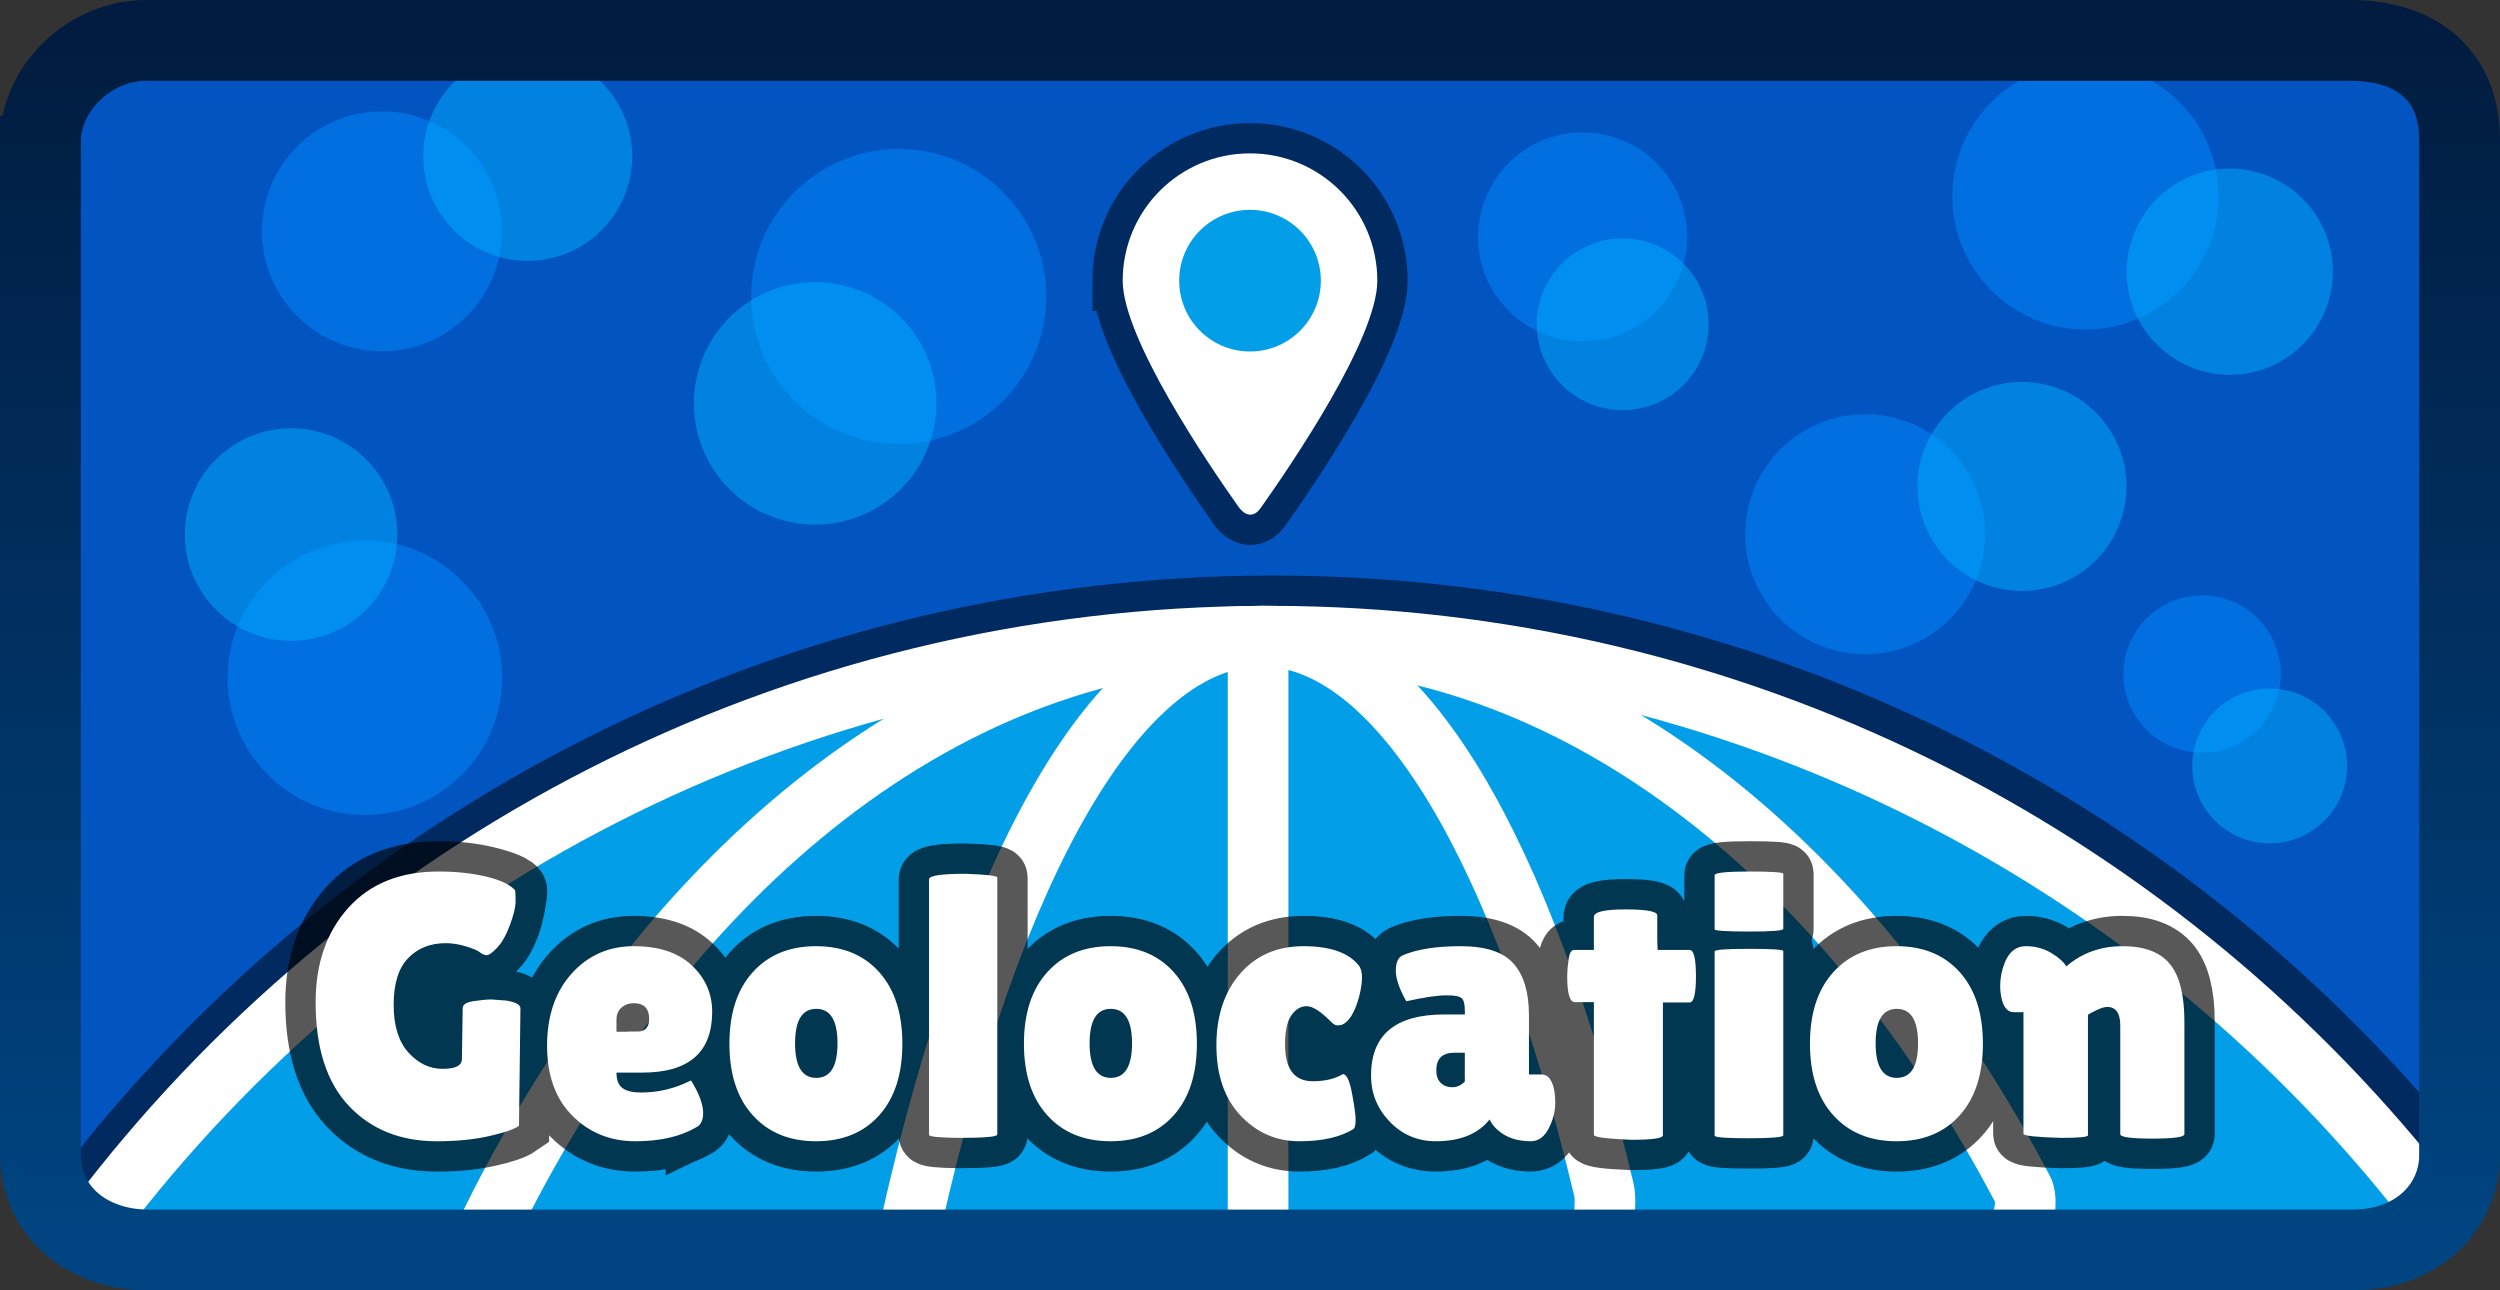 <svg version="1.1" xmlns="http://www.w3.org/2000/svg" xmlns:xlink="http://www.w3.org/1999/xlink" width="309.297" height="159.649" viewBox="0,0,309.297,159.649"><rect x="0" y="0" width="309.297" height="159.649" fill="#333333" stroke="none"/><defs><linearGradient x1="240" y1="105.176" x2="240" y2="254.824" gradientUnits="userSpaceOnUse" id="color-1"><stop offset="0" stop-color="#011c40"/><stop offset="1" stop-color="#004582"/></linearGradient></defs><g transform="translate(-85.351,-100.176)"><g data-paper-data="{&quot;isPaintingLayer&quot;:true}" fill-rule="nonzero" stroke-linejoin="miter" stroke-miterlimit="10" stroke-dasharray="" stroke-dashoffset="0" style="mix-blend-mode: normal"><path d="M93.5,252v-144h293v144z" fill="#0255c0" stroke="none" stroke-width="NaN" stroke-linecap="butt"/><path d="M224.25,134.901c0,-8.698 7.052,-15.75 15.75,-15.75c8.698,0 15.75,7.052 15.75,15.75c0,7.16 -10.671,22.828 -14.446,28.146c-0.811,1.143 -1.858,1.059 -2.759,-0.214c-3.901,-5.513 -14.294,-20.866 -14.294,-27.932z" fill="none" stroke-opacity="0.502" stroke="#000000" stroke-width="7.5" stroke-linecap="butt"/><path d="M101.463,246.495c33.299,-41.239 84.271,-67.615 141.403,-67.615c54.61,0 103.592,24.098 136.891,62.241c1.788,2.048 -4.681,12.084 -7.193,12.105c-18.538,0.151 -219.442,-1.091 -262.828,-0.737c-4.883,0.04 -9.534,-4.432 -8.273,-5.994z" fill="none" stroke-opacity="0.502" stroke="#000000" stroke-width="15" stroke-linecap="butt"/><path d="M97.255,251.246c33.154,-43.954 85.814,-72.366 145.111,-72.366c57.542,0 108.835,26.756 142.117,68.505c1.423,1.784 -0.907,6.82 -3.419,6.841c-18.538,0.151 -233.942,-0.091 -277.328,0.263c-4.883,0.04 -7.348,-2.094 -6.481,-3.243z" fill="#029fe8" stroke="#ffffff" stroke-width="7.5" stroke-linecap="butt"/><path d="M241,253.685v-74" fill="none" stroke="#ffffff" stroke-width="7.5" stroke-linecap="round"/><path d="M198.135,251.246c9.886,-43.954 25.59,-72.366 43.273,-72.366c17.159,0 32.455,26.756 42.38,68.505c0.424,1.784 -0.271,6.82 -1.02,6.841c-5.528,0.151 -69.762,-0.091 -82.7,0.263c-1.456,0.04 -2.191,-2.094 -1.933,-3.243z" fill="none" stroke="#ffffff" stroke-width="7.5" stroke-linecap="butt"/><path d="M146.197,251.246c21.866,-43.954 56.597,-72.366 95.705,-72.366c37.951,0 71.78,26.756 93.73,68.505c0.938,1.784 -0.598,6.82 -2.255,6.841c-12.226,0.151 -154.29,-0.091 -182.905,0.263c-3.22,0.04 -4.846,-2.094 -4.274,-3.243z" fill="none" stroke="#ffffff" stroke-width="7.5" stroke-linecap="butt"/><path d="M142.495,231.208l-2.021,-7.476c0,-0.435 5.106,0.096 5.692,0.096l1.813,0.136c1.173,0.187 1.759,0.514 1.759,0.979l-0.181,14.524c-0.623,0.435 -1.871,0.861 -3.744,1.278c-1.868,0.417 -4.01,0.626 -6.428,0.626c-4.485,0 -8.105,-1.454 -10.861,-4.361c-2.75,-2.907 -4.125,-7.177 -4.125,-12.81c0,-4.799 1.345,-8.697 4.034,-11.695c2.69,-3.004 6.419,-4.506 11.187,-4.506c2.164,0 4.119,0.209 5.866,0.626c1.753,0.417 3.82,1.075 3.82,1.758c0,0.677 -0.399,2.977 -0.865,4.234c-0.465,1.251 -0.994,2.188 -1.587,2.81c-0.586,0.616 -1.012,0.925 -1.278,0.925c-0.26,0 -0.538,-0.115 -0.834,-0.345c-0.29,-0.236 -0.87,-0.484 -1.741,-0.743c-0.864,-0.266 -1.698,-0.399 -2.502,-0.399c-1.916,0 -3.469,0.62 -4.66,1.859c-1.191,1.233 -1.786,3.152 -1.786,5.757c0,2.599 0.61,4.572 1.831,5.92c1.221,1.342 2.626,2.013 4.216,2.013c1.596,0 2.393,-0.402 2.393,-1.206zM171.466,239.658c-1.952,1.142 -4.46,1.713 -7.525,1.713c-3.064,0 -5.648,-1.043 -7.751,-3.128c-2.103,-2.091 -3.155,-4.986 -3.155,-8.685c0,-3.699 1.012,-6.676 3.037,-8.93c2.031,-2.26 4.593,-3.391 7.688,-3.391c3.095,0 5.485,0.789 7.171,2.366c1.686,1.577 2.529,3.496 2.529,5.757c0,5.01 -2.877,7.516 -8.631,7.516h-3.209c0,0.931 0.254,1.574 0.762,1.931c0.514,0.357 1.266,0.535 2.257,0.535c2.17,0 4.228,-0.496 6.174,-1.487c0.03,-0.03 0.169,0.184 0.417,0.644c0.743,1.336 1.115,2.46 1.115,3.373c0,0.913 -0.293,1.508 -0.879,1.786zM165.663,226.24c0,-1.299 -0.635,-1.949 -1.904,-1.949c-0.586,0 -1.091,0.178 -1.514,0.535c-0.417,0.357 -0.626,0.873 -0.626,1.55v1.442h2.511c1.021,0 1.532,-0.526 1.532,-1.577zM178.495,238.171c-1.934,-2.134 -2.901,-5.089 -2.901,-8.867c0,-3.777 0.967,-6.733 2.901,-8.867c1.934,-2.134 4.542,-3.2 7.824,-3.2c3.282,0 5.881,1.067 7.797,3.2c1.916,2.134 2.874,5.089 2.874,8.867c0,3.777 -0.958,6.733 -2.874,8.867c-1.916,2.134 -4.515,3.2 -7.797,3.2c-3.282,0 -5.89,-1.067 -7.824,-3.2zM186.337,224.989c-1.747,0 -2.62,1.423 -2.62,4.27c0,2.847 0.873,4.27 2.62,4.27c1.753,0 2.629,-1.423 2.629,-4.27c0,-2.847 -0.876,-4.27 -2.629,-4.27zM208.735,240.537c0,0.278 -1.577,0.417 -4.732,0.417c-2.478,-0.03 -3.717,-0.154 -3.717,-0.372v-31.613c0,-0.459 1.502,-0.689 4.506,-0.689c2.629,0.091 3.944,0.245 3.944,0.462zM214.933,238.171c-1.934,-2.134 -2.901,-5.089 -2.901,-8.867c0,-3.777 0.967,-6.733 2.901,-8.867c1.934,-2.134 4.542,-3.2 7.824,-3.2c3.282,0 5.881,1.067 7.797,3.2c1.916,2.134 2.874,5.089 2.874,8.867c0,3.777 -0.958,6.733 -2.874,8.867c-1.916,2.134 -4.515,3.2 -7.797,3.2c-3.282,0 -5.89,-1.067 -7.824,-3.2zM222.775,224.989c-1.747,0 -2.62,1.423 -2.62,4.27c0,2.847 0.873,4.27 2.62,4.27c1.753,0 2.629,-1.423 2.629,-4.27c0,-2.847 -0.876,-4.27 -2.629,-4.27zM245.505,229.289c0,3.034 -0.021,4.657 2.27,4.657c1.487,0 2.726,-0.293 3.717,-0.879c0.459,0 0.837,0.798 1.133,2.393c0.296,1.59 0.444,2.671 0.444,3.246c0,0.574 -0.079,0.952 -0.236,1.133c-1.638,1.021 -3.88,1.532 -6.727,1.532c-2.847,0 -5.27,-1.058 -7.271,-3.173c-1.995,-2.121 -2.992,-5.017 -2.992,-8.685c0,-3.669 0.982,-6.63 2.946,-8.885c1.964,-2.26 4.578,-3.391 7.842,-3.391c3.27,0 5.539,0.789 6.809,2.366c0.278,0.338 0.417,0.84 0.417,1.505c0,0.665 -0.124,1.478 -0.372,2.439c-0.556,1.982 -1.284,3.128 -2.185,3.436c-0.121,0.03 -0.299,0.045 -0.535,0.045c-0.23,0 -0.517,-0.184 -0.861,-0.553c-1.203,-1.209 -2.17,-1.813 -2.901,-1.813c-0.725,0 -1.351,0.372 -1.877,1.115c-0.526,0.743 0.377,1.843 0.377,3.511zM259.333,224.055c-0.864,-1.547 -1.296,-2.807 -1.296,-3.781c0,-0.973 0.263,-1.599 0.789,-1.877c1.759,-0.774 4.176,-1.16 7.253,-1.16c3.082,0 5.258,0.719 6.528,2.158c1.269,1.438 1.904,3.566 1.904,6.382c0,0 0,4.115 0,5.46c0,0.788 1.652,-0.833 2.049,-1.364c0.52,-0.696 0.465,3.55 0.761,4.172c0.296,0.616 0.444,1.466 0.444,2.548c0,1.082 -0.272,2.149 -0.816,3.2c-0.544,1.052 -1.278,1.577 -2.203,1.577c-1.674,0 -3.022,-0.447 -4.043,-1.342c-0.459,-0.375 -0.813,-0.825 -1.061,-1.351c-1.426,1.795 -3.642,2.693 -6.645,2.693c-2.254,0 -4.155,-0.804 -5.703,-2.412c-1.547,-1.608 -2.321,-3.512 -2.321,-5.712c0,-5.041 3.016,-7.561 9.048,-7.561h2.557v-0.471c0,-0.804 -0.133,-1.321 -0.399,-1.55c-0.26,-0.23 -0.87,-0.344 -1.831,-0.344c-1.179,0 -2.85,0.245 -5.013,0.734zM263.05,232.604c0,0.677 0.184,1.194 0.553,1.55c0.369,0.357 0.84,0.535 1.414,0.535c0.574,0 1.094,-0.233 1.559,-0.698v-3.572h-1.306c-1.481,0 -2.221,0.728 -2.221,2.185zM291.083,240.628c0,0.375 -1.299,0.562 -3.898,0.562c-3.095,-0.127 -4.642,-0.329 -4.642,-0.607v-16.428h-2.366c-0.623,0 -0.934,-1.07 -0.934,-3.209c0,-0.556 0.054,-1.236 0.163,-2.04c0.109,-0.804 0.335,-1.206 0.68,-1.206h2.457v-4.089c0,-0.616 1.306,-0.925 3.917,-0.925c2.617,0 3.926,0.248 3.926,0.743v2.974l0.045,1.296h3.953c0.526,0 0.789,1.085 0.789,3.255c0,2.164 -0.263,3.246 -0.789,3.246h-3.3zM305.979,240.628c0,0.248 -1.417,0.372 -4.252,0.372c-2.829,0 -4.243,-0.109 -4.243,-0.326v-22.792c0,-0.212 1.414,-0.317 4.243,-0.317c2.835,0 4.252,0.091 4.252,0.272zM305.979,215.098c0,0.218 -1.417,0.326 -4.252,0.326c-2.829,0 -4.243,-0.094 -4.243,-0.281v-6.682c0,-0.308 1.414,-0.462 4.243,-0.462c2.835,0 4.252,0.094 4.252,0.281zM312.178,238.171c-1.934,-2.134 -2.901,-5.089 -2.901,-8.867c0,-3.777 0.967,-6.733 2.901,-8.867c1.934,-2.134 4.542,-3.2 7.824,-3.2c3.282,0 5.881,1.067 7.797,3.2c1.916,2.134 2.874,5.089 2.874,8.867c0,3.777 -0.958,6.733 -2.874,8.867c-1.916,2.134 -4.515,3.2 -7.797,3.2c-3.282,0 -5.89,-1.067 -7.824,-3.2zM320.021,224.989c-1.747,0 -2.62,1.423 -2.62,4.27c0,2.847 0.873,4.27 2.62,4.27c1.753,0 2.629,-1.423 2.629,-4.27c0,-2.847 -0.876,-4.27 -2.629,-4.27zM343.67,240.628c0,0.218 -1.112,0.326 -3.336,0.326c-3.095,-0.091 -4.642,-0.26 -4.642,-0.508v-15.041h-1.206c-0.804,0 -1.33,-0.68 -1.577,-2.04c-0.066,-0.405 -0.1,-0.807 -0.1,-1.206c0,-0.961 0.187,-1.922 0.562,-2.883c0.556,-1.36 1.42,-2.04 2.593,-2.04c1.179,0 2.23,0.278 3.155,0.834c0.931,0.556 1.553,1.112 1.868,1.668c1.946,-1.668 4.264,-2.502 6.954,-2.502c2.696,0 4.645,0.728 5.848,2.185c1.209,1.451 1.813,3.832 1.813,7.144v13.925c0,0.369 -1.324,0.553 -3.971,0.553c-2.641,0 -3.962,-0.184 -3.962,-0.553v-13.418c0,-1.547 -0.541,-2.321 -1.623,-2.321c-0.314,0 -0.749,0.133 -1.306,0.399c-0.556,0.26 -0.913,0.453 -1.07,0.58z" fill="none" stroke-opacity="0.655" stroke="#000000" stroke-width="7.5" stroke-linecap="square"/><path d="M142.495,231.208l0.1,-6.31c0,-0.435 0.447,-0.722 1.342,-0.861c0.901,-0.139 1.644,-0.209 2.23,-0.209l1.813,0.136c1.173,0.187 1.759,0.514 1.759,0.979l-0.181,14.524c-0.623,0.435 -1.871,0.861 -3.744,1.278c-1.868,0.417 -4.01,0.626 -6.428,0.626c-4.485,0 -8.105,-1.454 -10.861,-4.361c-2.75,-2.907 -4.125,-7.177 -4.125,-12.81c0,-4.799 1.345,-8.697 4.034,-11.695c2.69,-3.004 6.419,-4.506 11.187,-4.506c2.164,0 4.119,0.209 5.866,0.626c1.753,0.417 2.952,0.982 3.599,1.695c0.036,0.248 0.054,0.713 0.054,1.396c0,0.677 -0.233,1.644 -0.698,2.901c-0.465,1.251 -0.994,2.188 -1.587,2.81c-0.586,0.616 -1.012,0.925 -1.278,0.925c-0.26,0 -0.538,-0.115 -0.834,-0.345c-0.29,-0.236 -0.87,-0.484 -1.741,-0.743c-0.864,-0.266 -1.698,-0.399 -2.502,-0.399c-1.916,0 -3.469,0.62 -4.66,1.859c-1.191,1.233 -1.786,3.152 -1.786,5.757c0,2.599 0.61,4.572 1.831,5.92c1.221,1.342 2.626,2.013 4.216,2.013c1.596,0 2.393,-0.402 2.393,-1.206zM171.466,239.658c-1.952,1.142 -4.46,1.713 -7.525,1.713c-3.064,0 -5.648,-1.043 -7.751,-3.128c-2.103,-2.091 -3.155,-4.986 -3.155,-8.685c0,-3.699 1.012,-6.676 3.037,-8.93c2.031,-2.26 4.593,-3.391 7.688,-3.391c3.095,0 5.485,0.789 7.171,2.366c1.686,1.577 2.529,3.496 2.529,5.757c0,5.01 -2.877,7.516 -8.631,7.516h-3.209c0,0.931 0.254,1.574 0.762,1.931c0.514,0.357 1.266,0.535 2.257,0.535c2.17,0 4.228,-0.496 6.174,-1.487c0.03,-0.03 0.169,0.184 0.417,0.644c0.743,1.336 1.115,2.46 1.115,3.373c0,0.913 -0.293,1.508 -0.879,1.786zM165.663,226.24c0,-1.299 -0.635,-1.949 -1.904,-1.949c-0.586,0 -1.091,0.178 -1.514,0.535c-0.417,0.357 -0.626,0.873 -0.626,1.55v1.442h2.511c1.021,0 1.532,-0.526 1.532,-1.577zM178.495,238.171c-1.934,-2.134 -2.901,-5.089 -2.901,-8.867c0,-3.777 0.967,-6.733 2.901,-8.867c1.934,-2.134 4.542,-3.2 7.824,-3.2c3.282,0 5.881,1.067 7.797,3.2c1.916,2.134 2.874,5.089 2.874,8.867c0,3.777 -0.958,6.733 -2.874,8.867c-1.916,2.134 -4.515,3.2 -7.797,3.2c-3.282,0 -5.89,-1.067 -7.824,-3.2zM186.337,224.989c-1.747,0 -2.62,1.423 -2.62,4.27c0,2.847 0.873,4.27 2.62,4.27c1.753,0 2.629,-1.423 2.629,-4.27c0,-2.847 -0.876,-4.27 -2.629,-4.27zM208.735,240.537c0,0.278 -1.577,0.417 -4.732,0.417c-2.478,-0.03 -3.717,-0.154 -3.717,-0.372v-31.613c0,-0.459 1.502,-0.689 4.506,-0.689c2.629,0.091 3.944,0.245 3.944,0.462zM214.933,238.171c-1.934,-2.134 -2.901,-5.089 -2.901,-8.867c0,-3.777 0.967,-6.733 2.901,-8.867c1.934,-2.134 4.542,-3.2 7.824,-3.2c3.282,0 5.881,1.067 7.797,3.2c1.916,2.134 2.874,5.089 2.874,8.867c0,3.777 -0.958,6.733 -2.874,8.867c-1.916,2.134 -4.515,3.2 -7.797,3.2c-3.282,0 -5.89,-1.067 -7.824,-3.2zM222.775,224.989c-1.747,0 -2.62,1.423 -2.62,4.27c0,2.847 0.873,4.27 2.62,4.27c1.753,0 2.629,-1.423 2.629,-4.27c0,-2.847 -0.876,-4.27 -2.629,-4.27zM244.339,229.395c0,3.034 1.145,4.551 3.436,4.551c1.487,0 2.726,-0.293 3.717,-0.879c0.459,0 0.837,0.798 1.133,2.393c0.296,1.59 0.444,2.671 0.444,3.246c0,0.574 -0.079,0.952 -0.236,1.133c-1.638,1.021 -3.88,1.532 -6.727,1.532c-2.847,0 -5.27,-1.058 -7.271,-3.173c-1.995,-2.121 -2.992,-5.017 -2.992,-8.685c0,-3.669 0.982,-6.63 2.946,-8.885c1.964,-2.26 4.578,-3.391 7.842,-3.391c3.27,0 5.539,0.789 6.809,2.366c0.278,0.338 0.417,0.84 0.417,1.505c0,0.665 -0.124,1.478 -0.372,2.439c-0.556,1.982 -1.284,3.128 -2.185,3.436c-0.121,0.03 -0.299,0.045 -0.535,0.045c-0.23,0 -0.517,-0.184 -0.861,-0.553c-1.203,-1.209 -2.17,-1.813 -2.901,-1.813c-0.725,0 -1.351,0.372 -1.877,1.115c-0.526,0.743 -0.789,1.949 -0.789,3.617zM259.333,224.055c-0.864,-1.547 -1.296,-2.807 -1.296,-3.781c0,-0.973 0.263,-1.599 0.789,-1.877c1.759,-0.774 4.176,-1.16 7.253,-1.16c3.082,0 5.258,0.719 6.528,2.158c1.269,1.438 1.904,3.566 1.904,6.382v7.334h1.577c0.526,0 0.937,0.311 1.233,0.934c0.296,0.616 0.444,1.466 0.444,2.548c0,1.082 -0.272,2.149 -0.816,3.2c-0.544,1.052 -1.278,1.577 -2.203,1.577c-1.674,0 -3.022,-0.447 -4.043,-1.342c-0.459,-0.375 -0.813,-0.825 -1.061,-1.351c-1.426,1.795 -3.642,2.693 -6.645,2.693c-2.254,0 -4.155,-0.804 -5.703,-2.412c-1.547,-1.608 -2.321,-3.512 -2.321,-5.712c0,-5.041 3.016,-7.561 9.048,-7.561h2.557v-0.471c0,-0.804 -0.133,-1.321 -0.399,-1.55c-0.26,-0.23 -0.87,-0.344 -1.831,-0.344c-1.179,0 -2.85,0.245 -5.013,0.734zM263.05,232.604c0,0.677 0.184,1.194 0.553,1.55c0.369,0.357 0.84,0.535 1.414,0.535c0.574,0 1.094,-0.233 1.559,-0.698v-3.572h-1.306c-1.481,0 -2.221,0.728 -2.221,2.185zM291.083,240.628c0,0.375 -1.299,0.562 -3.898,0.562c-3.095,-0.127 -4.642,-0.329 -4.642,-0.607v-16.428h-2.366c-0.623,0 -0.934,-1.07 -0.934,-3.209c0,-0.556 0.054,-1.236 0.163,-2.04c0.109,-0.804 0.335,-1.206 0.68,-1.206h2.457v-4.089c0,-0.616 1.306,-0.925 3.917,-0.925c2.617,0 3.926,0.248 3.926,0.743v2.974l0.045,1.296h3.953c0.526,0 0.789,1.085 0.789,3.255c0,2.164 -0.263,3.246 -0.789,3.246h-3.3zM305.979,240.628c0,0.248 -1.417,0.372 -4.252,0.372c-2.829,0 -4.243,-0.109 -4.243,-0.326v-22.792c0,-0.212 1.414,-0.317 4.243,-0.317c2.835,0 4.252,0.091 4.252,0.272zM305.979,215.098c0,0.218 -1.417,0.326 -4.252,0.326c-2.829,0 -4.243,-0.094 -4.243,-0.281v-6.682c0,-0.308 1.414,-0.462 4.243,-0.462c2.835,0 4.252,0.094 4.252,0.281zM312.178,238.171c-1.934,-2.134 -2.901,-5.089 -2.901,-8.867c0,-3.777 0.967,-6.733 2.901,-8.867c1.934,-2.134 4.542,-3.2 7.824,-3.2c3.282,0 5.881,1.067 7.797,3.2c1.916,2.134 2.874,5.089 2.874,8.867c0,3.777 -0.958,6.733 -2.874,8.867c-1.916,2.134 -4.515,3.2 -7.797,3.2c-3.282,0 -5.89,-1.067 -7.824,-3.2zM320.021,224.989c-1.747,0 -2.62,1.423 -2.62,4.27c0,2.847 0.873,4.27 2.62,4.27c1.753,0 2.629,-1.423 2.629,-4.27c0,-2.847 -0.876,-4.27 -2.629,-4.27zM343.67,240.628c0,0.218 -1.112,0.326 -3.336,0.326c-3.095,-0.091 -4.642,-0.26 -4.642,-0.508v-15.041h-1.206c-0.804,0 -1.33,-0.68 -1.577,-2.04c-0.066,-0.405 -0.1,-0.807 -0.1,-1.206c0,-0.961 0.187,-1.922 0.562,-2.883c0.556,-1.36 1.42,-2.04 2.593,-2.04c1.179,0 2.23,0.278 3.155,0.834c0.931,0.556 1.553,1.112 1.868,1.668c1.946,-1.668 4.264,-2.502 6.954,-2.502c2.696,0 4.645,0.728 5.848,2.185c1.209,1.451 1.813,3.832 1.813,7.144v13.925c0,0.369 -1.324,0.553 -3.971,0.553c-2.641,0 -3.962,-0.184 -3.962,-0.553v-13.418c0,-1.547 -0.541,-2.321 -1.623,-2.321c-0.314,0 -0.749,0.133 -1.306,0.399c-0.556,0.26 -0.913,0.453 -1.07,0.58z" fill="#ffffff" stroke="none" stroke-width="1" stroke-linecap="square"/><path d="M224.25,134.901c0,-8.698 7.052,-15.75 15.75,-15.75c8.698,0 15.75,7.052 15.75,15.75c0,7.16 -10.671,22.828 -14.446,28.146c-0.811,1.143 -1.858,1.059 -2.759,-0.214c-3.901,-5.513 -14.294,-20.866 -14.294,-27.932z" fill="#ffffff" stroke="none" stroke-width="0" stroke-linecap="butt"/><path d="M231.237,134.901c0,-4.84 3.923,-8.763 8.763,-8.763c4.84,0 8.763,3.923 8.763,8.763c0,4.84 -3.923,8.763 -8.763,8.763c-4.84,0 -8.763,-3.923 -8.763,-8.763z" fill="#029fe8" stroke="none" stroke-width="0" stroke-linecap="butt"/><path d="M113.513,184.022c0,-9.377 7.601,-16.978 16.978,-16.978c9.377,0 16.978,7.601 16.978,16.978c0,9.377 -7.601,16.978 -16.978,16.978c-9.377,0 -16.978,-7.601 -16.978,-16.978z" fill-opacity="0.51" fill="#0088ff" stroke="none" stroke-width="0" stroke-linecap="butt"/><path d="M108.219,166.314c0,-7.259 5.885,-13.144 13.144,-13.144c7.259,0 13.144,5.885 13.144,13.144c0,7.259 -5.885,13.144 -13.144,13.144c-7.259,0 -13.144,-5.885 -13.144,-13.144z" fill-opacity="0.51" fill="#00adff" stroke="none" stroke-width="0" stroke-linecap="butt"/><path d="M178.782,132.641c2.33,-9.806 12.168,-15.867 21.974,-13.537c9.806,2.33 15.867,12.168 13.537,21.974c-2.33,9.806 -12.168,15.867 -21.974,13.537c-9.806,-2.33 -15.867,-12.168 -13.537,-21.974z" fill-opacity="0.51" fill="#0088ff" stroke="none" stroke-width="0" stroke-linecap="butt"/><path d="M171.608,146.611c1.915,-8.06 10.001,-13.041 18.061,-11.126c8.06,1.915 13.041,10.001 11.126,18.061c-1.915,8.06 -10.001,13.041 -18.061,11.126c-8.06,-1.915 -13.041,-10.001 -11.126,-18.061z" fill-opacity="0.51" fill="#00adff" stroke="none" stroke-width="0" stroke-linecap="butt"/><path d="M301.42,164.151c1.17,-8.113 8.696,-13.742 16.809,-12.571c8.113,1.17 13.742,8.696 12.571,16.809c-1.17,8.113 -8.696,13.742 -16.809,12.571c-8.113,-1.17 -13.742,-8.696 -12.571,-16.809z" fill-opacity="0.51" fill="#0088ff" stroke="none" stroke-width="0" stroke-linecap="butt"/><path d="M322.711,158.514c1.019,-7.066 7.574,-11.968 14.64,-10.949c7.066,1.019 11.968,7.574 10.949,14.64c-1.019,7.066 -7.574,11.968 -14.64,10.949c-7.066,-1.019 -11.968,-7.574 -10.949,-14.64z" fill-opacity="0.51" fill="#00adff" stroke="none" stroke-width="0" stroke-linecap="butt"/><path d="M348.161,182.179c0.768,-5.322 5.704,-9.013 11.025,-8.246c5.322,0.768 9.013,5.704 8.246,11.025c-0.768,5.322 -5.704,9.013 -11.025,8.246c-5.322,-0.768 -9.013,-5.704 -8.246,-11.025z" fill-opacity="0.51" fill="#0088ff" stroke="none" stroke-width="0" stroke-linecap="butt"/><path d="M356.677,193.566c0.755,-5.234 5.61,-8.866 10.844,-8.111c5.234,0.755 8.866,5.61 8.111,10.844c-0.755,5.234 -5.61,8.866 -10.844,8.111c-5.234,-0.755 -8.866,-5.61 -8.111,-10.844z" fill-opacity="0.51" fill="#00adff" stroke="none" stroke-width="0" stroke-linecap="butt"/><path d="M343.362,140.941c-9.097,0 -16.471,-7.374 -16.471,-16.471c0,-9.097 7.374,-16.471 16.471,-16.471c9.097,0 16.471,7.374 16.471,16.471c0,9.097 -7.374,16.471 -16.471,16.471z" data-paper-data="{&quot;index&quot;:null}" fill-opacity="0.51" fill="#0088ff" stroke="none" stroke-width="0" stroke-linecap="butt"/><path d="M361.217,146.542c-7.043,0 -12.752,-5.709 -12.752,-12.752c0,-7.043 5.709,-12.752 12.752,-12.752c7.043,0 12.752,5.709 12.752,12.752c0,7.043 -5.709,12.752 -12.752,12.752z" data-paper-data="{&quot;index&quot;:null}" fill-opacity="0.51" fill="#00adff" stroke="none" stroke-width="0" stroke-linecap="butt"/><path d="M281.148,142.417c-7.14,0 -12.929,-5.788 -12.929,-12.929c0,-7.14 5.788,-12.929 12.929,-12.929c7.14,0 12.929,5.788 12.929,12.929c0,7.14 -5.788,12.929 -12.929,12.929z" data-paper-data="{&quot;index&quot;:null}" fill-opacity="0.51" fill="#0088ff" stroke="none" stroke-width="0" stroke-linecap="butt"/><path d="M286.107,150.918c-5.869,0 -10.626,-4.758 -10.626,-10.626c0,-5.869 4.758,-10.626 10.626,-10.626c5.869,0 10.626,4.758 10.626,10.626c0,5.869 -4.758,10.626 -10.626,10.626z" data-paper-data="{&quot;index&quot;:null}" fill-opacity="0.51" fill="#00adff" stroke="none" stroke-width="0" stroke-linecap="butt"/><path d="M117.775,129.333c-0.296,-8.192 6.105,-15.072 14.296,-15.369c8.192,-0.296 15.072,6.105 15.369,14.296c0.296,8.192 -6.105,15.072 -14.296,15.369c-8.192,0.296 -15.072,-6.105 -15.369,-14.296z" fill-opacity="0.51" fill="#0088ff" stroke="none" stroke-width="0" stroke-linecap="butt"/><path d="M137.719,119.989c-0.258,-7.135 5.317,-13.128 12.452,-13.385c7.135,-0.258 13.128,5.317 13.385,12.452c0.258,7.135 -5.317,13.128 -12.452,13.385c-7.135,0.258 -13.128,-5.317 -13.385,-12.452z" fill-opacity="0.51" fill="#00adff" stroke="none" stroke-width="0" stroke-linecap="butt"/><path d="M90.351,117.671c0,-6.399 5.915,-12.496 13.119,-12.496c28.933,0 219.728,0 272.61,0c8.614,0 13.568,4.644 13.568,12.246c0,30.592 0,109.092 0,125.705c0,6.04 -4.859,11.698 -13.319,11.698c-52.467,0 -243.426,0 -272.61,0c-7.328,0 -13.369,-4.524 -13.369,-11.947c0,-30.161 0,-108.193 0,-125.206z" data-paper-data="{&quot;index&quot;:null}" fill="none" stroke="url(#color-1)" stroke-width="10" stroke-linecap="butt"/></g></g></svg><!--rotationCenter:154.64865:79.824265-->